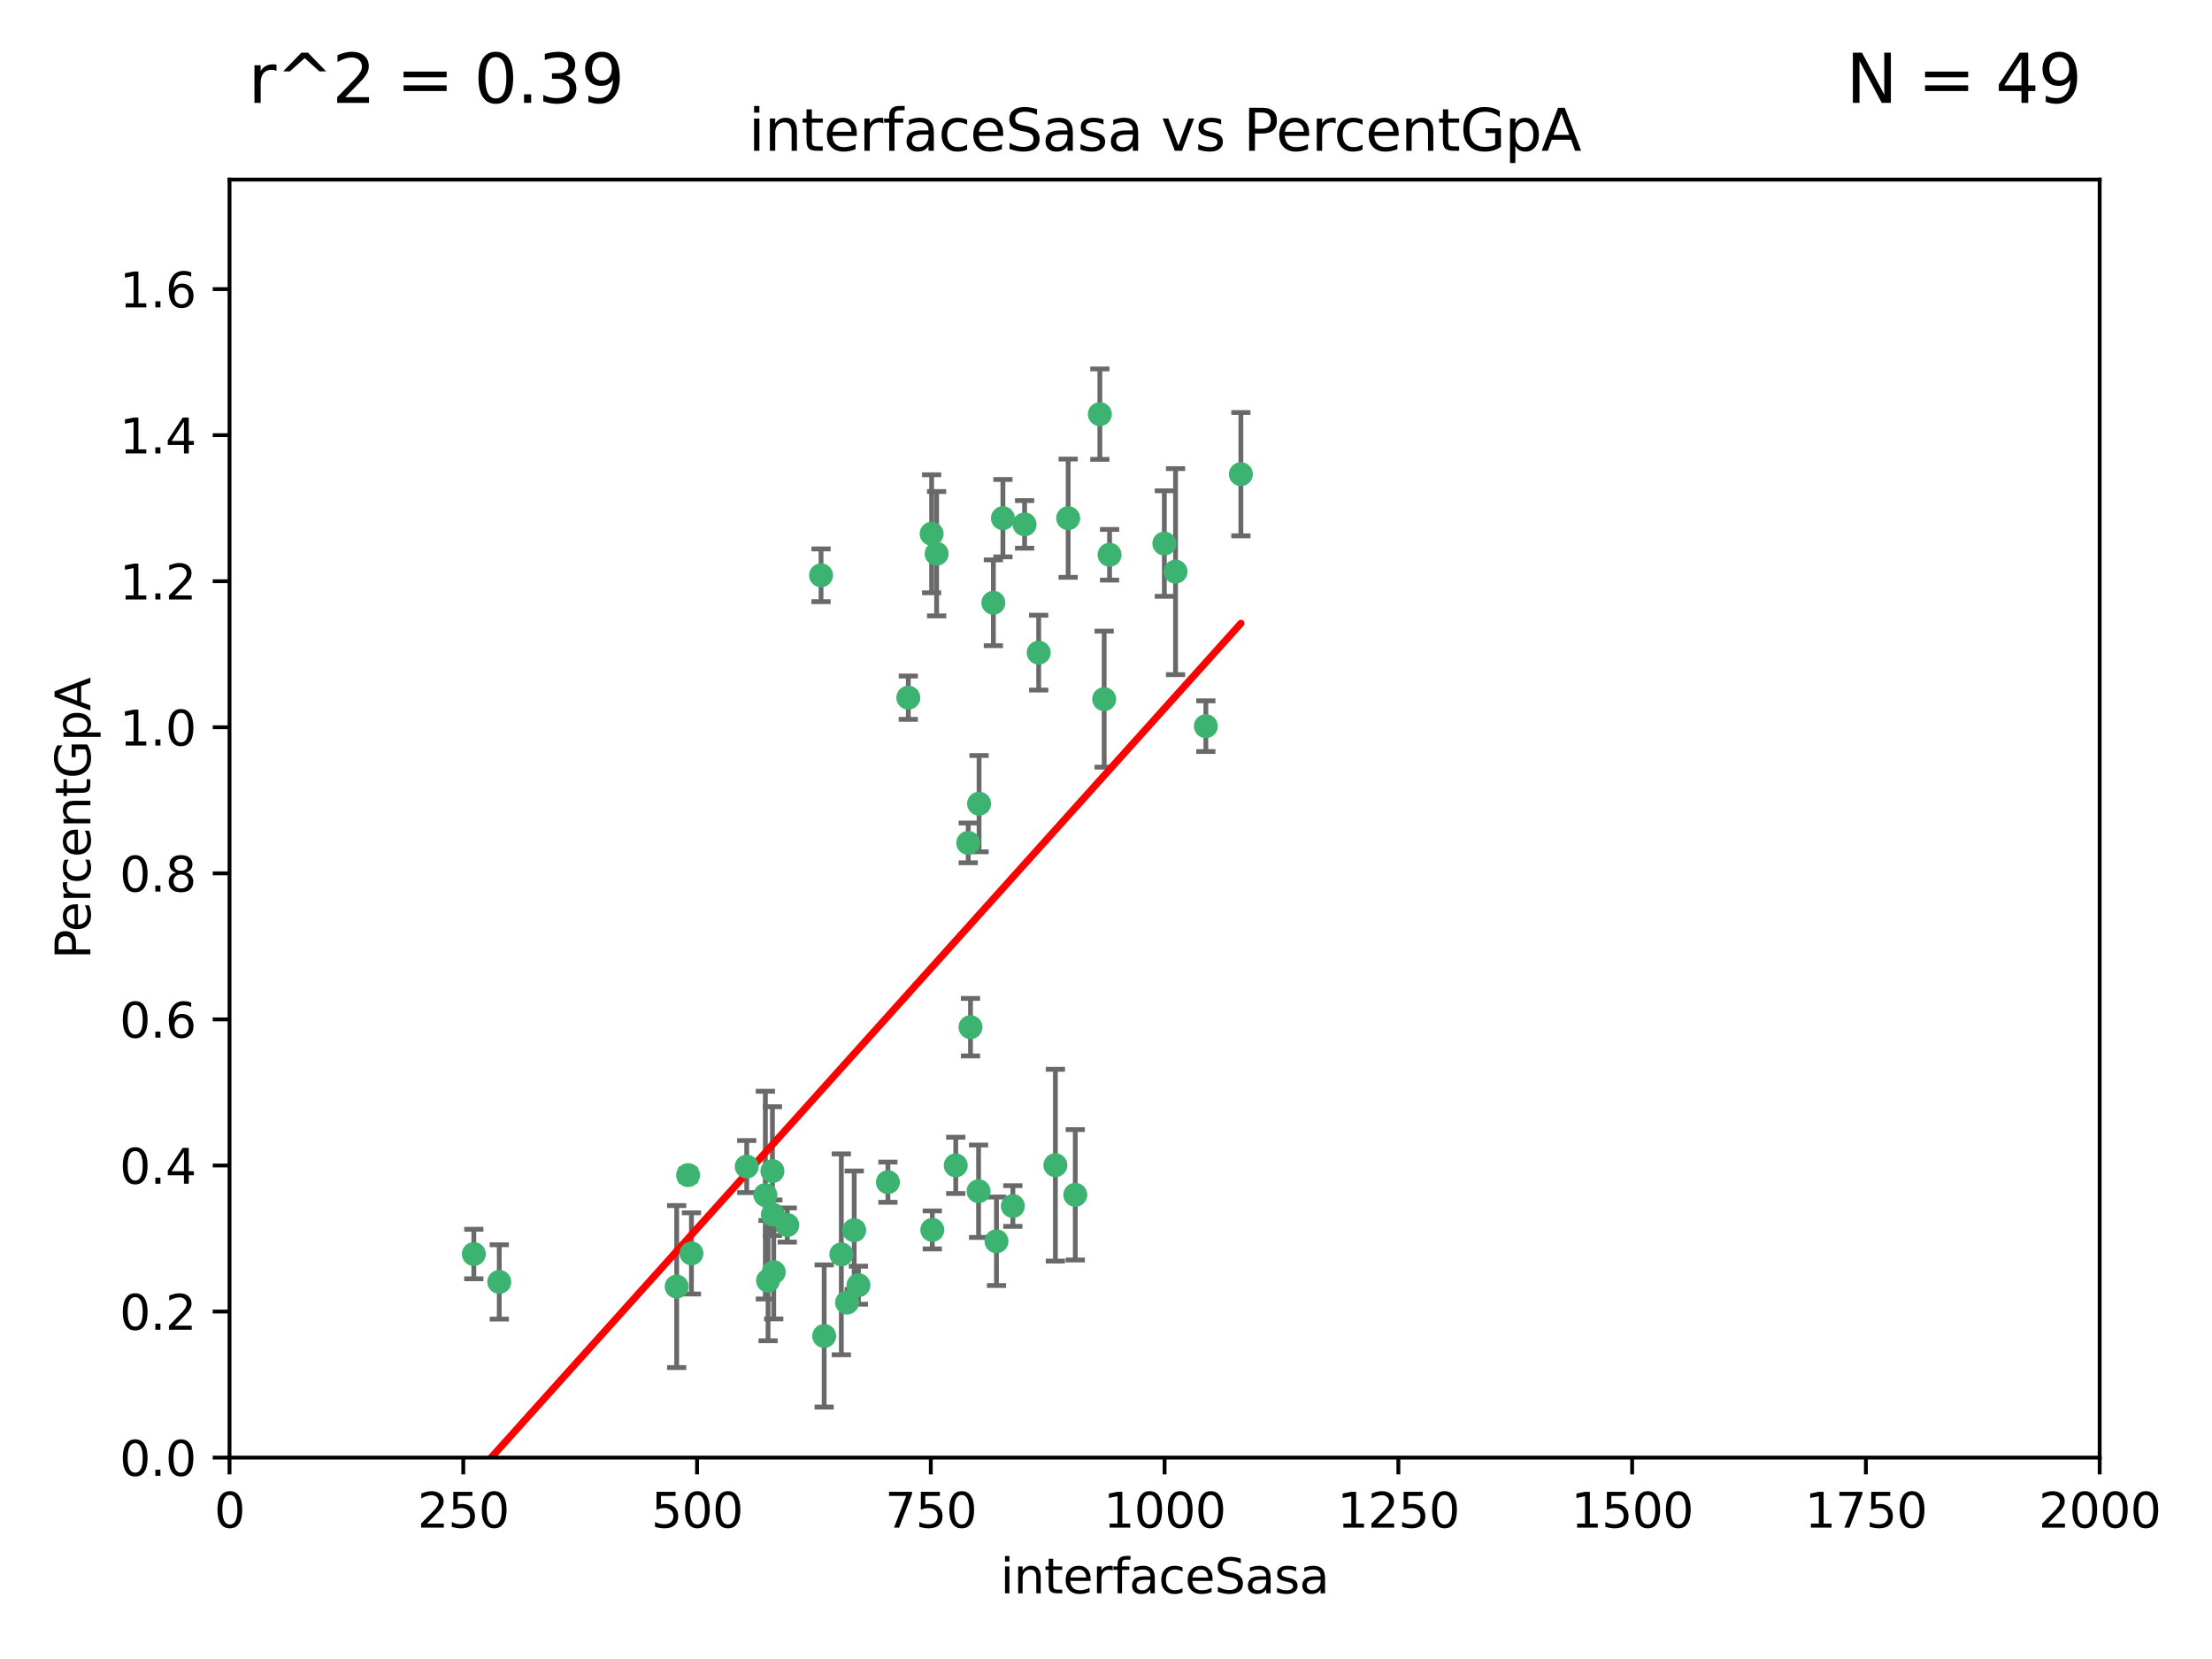 <?xml version="1.0" encoding="utf-8" standalone="no"?>
<!DOCTYPE svg PUBLIC "-//W3C//DTD SVG 1.1//EN"
  "http://www.w3.org/Graphics/SVG/1.1/DTD/svg11.dtd">
<svg xmlns:xlink="http://www.w3.org/1999/xlink" width="460.8pt" height="345.6pt" viewBox="0 0 460.8 345.6" xmlns="http://www.w3.org/2000/svg" version="1.1">
 <defs>
  <style type="text/css">*{stroke-linejoin: round; stroke-linecap: butt}</style>
 </defs>
 <g id="figure_1">
  <g id="patch_1">
   <path d="M 0 345.6 
L 460.8 345.6 
L 460.8 0 
L 0 0 
z
" style="fill: #ffffff"/>
  </g>
  <g id="axes_1">
   <g id="patch_2">
    <path d="M 47.81 303.64 
L 437.4 303.64 
L 437.4 37.411 
L 47.81 37.411 
z
" style="fill: #ffffff"/>
   </g>
   <g id="PathCollection_1">
    <defs>
     <path id="mcdefd6af69" d="M 0 1.118 
C 0.297 1.118 0.581 1 0.791 0.791 
C 1 0.581 1.118 0.297 1.118 0 
C 1.118 -0.297 1 -0.581 0.791 -0.791 
C 0.581 -1 0.297 -1.118 0 -1.118 
C -0.297 -1.118 -0.581 -1 -0.791 -0.791 
C -1 -0.581 -1.118 -0.297 -1.118 0 
C -1.118 0.297 -1 0.581 -0.791 0.791 
C -0.581 1 -0.297 1.118 0 1.118 
z
" style="stroke: #3cb371"/>
    </defs>
    <g clip-path="url(#p9b3e4776df)">
     <use xlink:href="#mcdefd6af69" x="231.145" y="115.568" style="fill: #3cb371; stroke: #3cb371"/>
     <use xlink:href="#mcdefd6af69" x="242.554" y="113.232" style="fill: #3cb371; stroke: #3cb371"/>
     <use xlink:href="#mcdefd6af69" x="208.925" y="107.943" style="fill: #3cb371; stroke: #3cb371"/>
     <use xlink:href="#mcdefd6af69" x="258.5" y="98.781" style="fill: #3cb371; stroke: #3cb371"/>
     <use xlink:href="#mcdefd6af69" x="244.888" y="119.082" style="fill: #3cb371; stroke: #3cb371"/>
     <use xlink:href="#mcdefd6af69" x="251.201" y="151.274" style="fill: #3cb371; stroke: #3cb371"/>
     <use xlink:href="#mcdefd6af69" x="222.518" y="107.949" style="fill: #3cb371; stroke: #3cb371"/>
     <use xlink:href="#mcdefd6af69" x="203.96" y="167.417" style="fill: #3cb371; stroke: #3cb371"/>
     <use xlink:href="#mcdefd6af69" x="229.119" y="86.272" style="fill: #3cb371; stroke: #3cb371"/>
     <use xlink:href="#mcdefd6af69" x="195.114" y="115.347" style="fill: #3cb371; stroke: #3cb371"/>
     <use xlink:href="#mcdefd6af69" x="213.44" y="109.239" style="fill: #3cb371; stroke: #3cb371"/>
     <use xlink:href="#mcdefd6af69" x="189.216" y="145.341" style="fill: #3cb371; stroke: #3cb371"/>
     <use xlink:href="#mcdefd6af69" x="202.173" y="213.979" style="fill: #3cb371; stroke: #3cb371"/>
     <use xlink:href="#mcdefd6af69" x="207.585" y="258.579" style="fill: #3cb371; stroke: #3cb371"/>
     <use xlink:href="#mcdefd6af69" x="206.936" y="125.569" style="fill: #3cb371; stroke: #3cb371"/>
     <use xlink:href="#mcdefd6af69" x="194.076" y="111.192" style="fill: #3cb371; stroke: #3cb371"/>
     <use xlink:href="#mcdefd6af69" x="171.039" y="119.843" style="fill: #3cb371; stroke: #3cb371"/>
     <use xlink:href="#mcdefd6af69" x="230.017" y="145.644" style="fill: #3cb371; stroke: #3cb371"/>
     <use xlink:href="#mcdefd6af69" x="224.002" y="248.904" style="fill: #3cb371; stroke: #3cb371"/>
     <use xlink:href="#mcdefd6af69" x="210.998" y="251.235" style="fill: #3cb371; stroke: #3cb371"/>
     <use xlink:href="#mcdefd6af69" x="216.376" y="135.958" style="fill: #3cb371; stroke: #3cb371"/>
     <use xlink:href="#mcdefd6af69" x="201.694" y="175.59" style="fill: #3cb371; stroke: #3cb371"/>
     <use xlink:href="#mcdefd6af69" x="140.963" y="268.012" style="fill: #3cb371; stroke: #3cb371"/>
     <use xlink:href="#mcdefd6af69" x="203.854" y="248.151" style="fill: #3cb371; stroke: #3cb371"/>
     <use xlink:href="#mcdefd6af69" x="164.005" y="255.193" style="fill: #3cb371; stroke: #3cb371"/>
     <use xlink:href="#mcdefd6af69" x="161.183" y="265.008" style="fill: #3cb371; stroke: #3cb371"/>
     <use xlink:href="#mcdefd6af69" x="219.857" y="242.731" style="fill: #3cb371; stroke: #3cb371"/>
     <use xlink:href="#mcdefd6af69" x="155.555" y="243.018" style="fill: #3cb371; stroke: #3cb371"/>
     <use xlink:href="#mcdefd6af69" x="175.262" y="261.303" style="fill: #3cb371; stroke: #3cb371"/>
     <use xlink:href="#mcdefd6af69" x="98.708" y="261.239" style="fill: #3cb371; stroke: #3cb371"/>
     <use xlink:href="#mcdefd6af69" x="177.949" y="256.279" style="fill: #3cb371; stroke: #3cb371"/>
     <use xlink:href="#mcdefd6af69" x="159.441" y="248.965" style="fill: #3cb371; stroke: #3cb371"/>
     <use xlink:href="#mcdefd6af69" x="161.001" y="253.038" style="fill: #3cb371; stroke: #3cb371"/>
     <use xlink:href="#mcdefd6af69" x="143.341" y="244.8" style="fill: #3cb371; stroke: #3cb371"/>
     <use xlink:href="#mcdefd6af69" x="184.969" y="246.271" style="fill: #3cb371; stroke: #3cb371"/>
     <use xlink:href="#mcdefd6af69" x="194.214" y="256.212" style="fill: #3cb371; stroke: #3cb371"/>
     <use xlink:href="#mcdefd6af69" x="144.041" y="261.105" style="fill: #3cb371; stroke: #3cb371"/>
     <use xlink:href="#mcdefd6af69" x="176.457" y="271.345" style="fill: #3cb371; stroke: #3cb371"/>
     <use xlink:href="#mcdefd6af69" x="178.829" y="267.733" style="fill: #3cb371; stroke: #3cb371"/>
     <use xlink:href="#mcdefd6af69" x="171.69" y="278.312" style="fill: #3cb371; stroke: #3cb371"/>
     <use xlink:href="#mcdefd6af69" x="199.101" y="242.769" style="fill: #3cb371; stroke: #3cb371"/>
     <use xlink:href="#mcdefd6af69" x="160.002" y="266.777" style="fill: #3cb371; stroke: #3cb371"/>
     <use xlink:href="#mcdefd6af69" x="160.912" y="243.962" style="fill: #3cb371; stroke: #3cb371"/>
     <use xlink:href="#mcdefd6af69" x="104.006" y="267.05" style="fill: #3cb371; stroke: #3cb371"/>
    </g>
   </g>
   <g id="matplotlib.axis_1">
    <g id="xtick_1">
     <g id="line2d_1">
      <defs>
       <path id="m32efd88d98" d="M 0 0 
L 0 3.5 
" style="stroke: #000000; stroke-width: 0.8"/>
      </defs>
      <g>
       <use xlink:href="#m32efd88d98" x="47.81" y="303.64" style="stroke: #000000; stroke-width: 0.8"/>
      </g>
     </g>
     <g id="text_1">
      <!-- 0 -->
      <g transform="translate(44.629 318.238)scale(0.1 -0.1)">
       <defs>
        <path id="DejaVuSans-30" d="M 2034 4250 
Q 1547 4250 1301 3770 
Q 1056 3291 1056 2328 
Q 1056 1369 1301 889 
Q 1547 409 2034 409 
Q 2525 409 2770 889 
Q 3016 1369 3016 2328 
Q 3016 3291 2770 3770 
Q 2525 4250 2034 4250 
z
M 2034 4750 
Q 2819 4750 3233 4129 
Q 3647 3509 3647 2328 
Q 3647 1150 3233 529 
Q 2819 -91 2034 -91 
Q 1250 -91 836 529 
Q 422 1150 422 2328 
Q 422 3509 836 4129 
Q 1250 4750 2034 4750 
z
" transform="scale(0.016)"/>
       </defs>
       <use xlink:href="#DejaVuSans-30"/>
      </g>
     </g>
    </g>
    <g id="xtick_2">
     <g id="line2d_2">
      <g>
       <use xlink:href="#m32efd88d98" x="96.509" y="303.64" style="stroke: #000000; stroke-width: 0.8"/>
      </g>
     </g>
     <g id="text_2">
      <!-- 250 -->
      <g transform="translate(86.965 318.238)scale(0.1 -0.1)">
       <defs>
        <path id="DejaVuSans-32" d="M 1228 531 
L 3431 531 
L 3431 0 
L 469 0 
L 469 531 
Q 828 903 1448 1529 
Q 2069 2156 2228 2338 
Q 2531 2678 2651 2914 
Q 2772 3150 2772 3378 
Q 2772 3750 2511 3984 
Q 2250 4219 1831 4219 
Q 1534 4219 1204 4116 
Q 875 4013 500 3803 
L 500 4441 
Q 881 4594 1212 4672 
Q 1544 4750 1819 4750 
Q 2544 4750 2975 4387 
Q 3406 4025 3406 3419 
Q 3406 3131 3298 2873 
Q 3191 2616 2906 2266 
Q 2828 2175 2409 1742 
Q 1991 1309 1228 531 
z
" transform="scale(0.016)"/>
        <path id="DejaVuSans-35" d="M 691 4666 
L 3169 4666 
L 3169 4134 
L 1269 4134 
L 1269 2991 
Q 1406 3038 1543 3061 
Q 1681 3084 1819 3084 
Q 2600 3084 3056 2656 
Q 3513 2228 3513 1497 
Q 3513 744 3044 326 
Q 2575 -91 1722 -91 
Q 1428 -91 1123 -41 
Q 819 9 494 109 
L 494 744 
Q 775 591 1075 516 
Q 1375 441 1709 441 
Q 2250 441 2565 725 
Q 2881 1009 2881 1497 
Q 2881 1984 2565 2268 
Q 2250 2553 1709 2553 
Q 1456 2553 1204 2497 
Q 953 2441 691 2322 
L 691 4666 
z
" transform="scale(0.016)"/>
       </defs>
       <use xlink:href="#DejaVuSans-32"/>
       <use xlink:href="#DejaVuSans-35" x="63.623"/>
       <use xlink:href="#DejaVuSans-30" x="127.246"/>
      </g>
     </g>
    </g>
    <g id="xtick_3">
     <g id="line2d_3">
      <g>
       <use xlink:href="#m32efd88d98" x="145.208" y="303.64" style="stroke: #000000; stroke-width: 0.8"/>
      </g>
     </g>
     <g id="text_3">
      <!-- 500 -->
      <g transform="translate(135.664 318.238)scale(0.1 -0.1)">
       <use xlink:href="#DejaVuSans-35"/>
       <use xlink:href="#DejaVuSans-30" x="63.623"/>
       <use xlink:href="#DejaVuSans-30" x="127.246"/>
      </g>
     </g>
    </g>
    <g id="xtick_4">
     <g id="line2d_4">
      <g>
       <use xlink:href="#m32efd88d98" x="193.906" y="303.64" style="stroke: #000000; stroke-width: 0.8"/>
      </g>
     </g>
     <g id="text_4">
      <!-- 750 -->
      <g transform="translate(184.363 318.238)scale(0.1 -0.1)">
       <defs>
        <path id="DejaVuSans-37" d="M 525 4666 
L 3525 4666 
L 3525 4397 
L 1831 0 
L 1172 0 
L 2766 4134 
L 525 4134 
L 525 4666 
z
" transform="scale(0.016)"/>
       </defs>
       <use xlink:href="#DejaVuSans-37"/>
       <use xlink:href="#DejaVuSans-35" x="63.623"/>
       <use xlink:href="#DejaVuSans-30" x="127.246"/>
      </g>
     </g>
    </g>
    <g id="xtick_5">
     <g id="line2d_5">
      <g>
       <use xlink:href="#m32efd88d98" x="242.605" y="303.64" style="stroke: #000000; stroke-width: 0.8"/>
      </g>
     </g>
     <g id="text_5">
      <!-- 1000 -->
      <g transform="translate(229.88 318.238)scale(0.1 -0.1)">
       <defs>
        <path id="DejaVuSans-31" d="M 794 531 
L 1825 531 
L 1825 4091 
L 703 3866 
L 703 4441 
L 1819 4666 
L 2450 4666 
L 2450 531 
L 3481 531 
L 3481 0 
L 794 0 
L 794 531 
z
" transform="scale(0.016)"/>
       </defs>
       <use xlink:href="#DejaVuSans-31"/>
       <use xlink:href="#DejaVuSans-30" x="63.623"/>
       <use xlink:href="#DejaVuSans-30" x="127.246"/>
       <use xlink:href="#DejaVuSans-30" x="190.869"/>
      </g>
     </g>
    </g>
    <g id="xtick_6">
     <g id="line2d_6">
      <g>
       <use xlink:href="#m32efd88d98" x="291.304" y="303.64" style="stroke: #000000; stroke-width: 0.8"/>
      </g>
     </g>
     <g id="text_6">
      <!-- 1250 -->
      <g transform="translate(278.579 318.238)scale(0.1 -0.1)">
       <use xlink:href="#DejaVuSans-31"/>
       <use xlink:href="#DejaVuSans-32" x="63.623"/>
       <use xlink:href="#DejaVuSans-35" x="127.246"/>
       <use xlink:href="#DejaVuSans-30" x="190.869"/>
      </g>
     </g>
    </g>
    <g id="xtick_7">
     <g id="line2d_7">
      <g>
       <use xlink:href="#m32efd88d98" x="340.002" y="303.64" style="stroke: #000000; stroke-width: 0.8"/>
      </g>
     </g>
     <g id="text_7">
      <!-- 1500 -->
      <g transform="translate(327.277 318.238)scale(0.1 -0.1)">
       <use xlink:href="#DejaVuSans-31"/>
       <use xlink:href="#DejaVuSans-35" x="63.623"/>
       <use xlink:href="#DejaVuSans-30" x="127.246"/>
       <use xlink:href="#DejaVuSans-30" x="190.869"/>
      </g>
     </g>
    </g>
    <g id="xtick_8">
     <g id="line2d_8">
      <g>
       <use xlink:href="#m32efd88d98" x="388.701" y="303.64" style="stroke: #000000; stroke-width: 0.8"/>
      </g>
     </g>
     <g id="text_8">
      <!-- 1750 -->
      <g transform="translate(375.976 318.238)scale(0.1 -0.1)">
       <use xlink:href="#DejaVuSans-31"/>
       <use xlink:href="#DejaVuSans-37" x="63.623"/>
       <use xlink:href="#DejaVuSans-35" x="127.246"/>
       <use xlink:href="#DejaVuSans-30" x="190.869"/>
      </g>
     </g>
    </g>
    <g id="xtick_9">
     <g id="line2d_9">
      <g>
       <use xlink:href="#m32efd88d98" x="437.4" y="303.64" style="stroke: #000000; stroke-width: 0.8"/>
      </g>
     </g>
     <g id="text_9">
      <!-- 2000 -->
      <g transform="translate(424.675 318.238)scale(0.1 -0.1)">
       <use xlink:href="#DejaVuSans-32"/>
       <use xlink:href="#DejaVuSans-30" x="63.623"/>
       <use xlink:href="#DejaVuSans-30" x="127.246"/>
       <use xlink:href="#DejaVuSans-30" x="190.869"/>
      </g>
     </g>
    </g>
    <g id="text_10">
     <!-- interfaceSasa -->
     <g transform="translate(208.398 331.917)scale(0.1 -0.1)">
      <defs>
       <path id="DejaVuSans-69" d="M 603 3500 
L 1178 3500 
L 1178 0 
L 603 0 
L 603 3500 
z
M 603 4863 
L 1178 4863 
L 1178 4134 
L 603 4134 
L 603 4863 
z
" transform="scale(0.016)"/>
       <path id="DejaVuSans-6e" d="M 3513 2113 
L 3513 0 
L 2938 0 
L 2938 2094 
Q 2938 2591 2744 2837 
Q 2550 3084 2163 3084 
Q 1697 3084 1428 2787 
Q 1159 2491 1159 1978 
L 1159 0 
L 581 0 
L 581 3500 
L 1159 3500 
L 1159 2956 
Q 1366 3272 1645 3428 
Q 1925 3584 2291 3584 
Q 2894 3584 3203 3211 
Q 3513 2838 3513 2113 
z
" transform="scale(0.016)"/>
       <path id="DejaVuSans-74" d="M 1172 4494 
L 1172 3500 
L 2356 3500 
L 2356 3053 
L 1172 3053 
L 1172 1153 
Q 1172 725 1289 603 
Q 1406 481 1766 481 
L 2356 481 
L 2356 0 
L 1766 0 
Q 1100 0 847 248 
Q 594 497 594 1153 
L 594 3053 
L 172 3053 
L 172 3500 
L 594 3500 
L 594 4494 
L 1172 4494 
z
" transform="scale(0.016)"/>
       <path id="DejaVuSans-65" d="M 3597 1894 
L 3597 1613 
L 953 1613 
Q 991 1019 1311 708 
Q 1631 397 2203 397 
Q 2534 397 2845 478 
Q 3156 559 3463 722 
L 3463 178 
Q 3153 47 2828 -22 
Q 2503 -91 2169 -91 
Q 1331 -91 842 396 
Q 353 884 353 1716 
Q 353 2575 817 3079 
Q 1281 3584 2069 3584 
Q 2775 3584 3186 3129 
Q 3597 2675 3597 1894 
z
M 3022 2063 
Q 3016 2534 2758 2815 
Q 2500 3097 2075 3097 
Q 1594 3097 1305 2825 
Q 1016 2553 972 2059 
L 3022 2063 
z
" transform="scale(0.016)"/>
       <path id="DejaVuSans-72" d="M 2631 2963 
Q 2534 3019 2420 3045 
Q 2306 3072 2169 3072 
Q 1681 3072 1420 2755 
Q 1159 2438 1159 1844 
L 1159 0 
L 581 0 
L 581 3500 
L 1159 3500 
L 1159 2956 
Q 1341 3275 1631 3429 
Q 1922 3584 2338 3584 
Q 2397 3584 2469 3576 
Q 2541 3569 2628 3553 
L 2631 2963 
z
" transform="scale(0.016)"/>
       <path id="DejaVuSans-66" d="M 2375 4863 
L 2375 4384 
L 1825 4384 
Q 1516 4384 1395 4259 
Q 1275 4134 1275 3809 
L 1275 3500 
L 2222 3500 
L 2222 3053 
L 1275 3053 
L 1275 0 
L 697 0 
L 697 3053 
L 147 3053 
L 147 3500 
L 697 3500 
L 697 3744 
Q 697 4328 969 4595 
Q 1241 4863 1831 4863 
L 2375 4863 
z
" transform="scale(0.016)"/>
       <path id="DejaVuSans-61" d="M 2194 1759 
Q 1497 1759 1228 1600 
Q 959 1441 959 1056 
Q 959 750 1161 570 
Q 1363 391 1709 391 
Q 2188 391 2477 730 
Q 2766 1069 2766 1631 
L 2766 1759 
L 2194 1759 
z
M 3341 1997 
L 3341 0 
L 2766 0 
L 2766 531 
Q 2569 213 2275 61 
Q 1981 -91 1556 -91 
Q 1019 -91 701 211 
Q 384 513 384 1019 
Q 384 1609 779 1909 
Q 1175 2209 1959 2209 
L 2766 2209 
L 2766 2266 
Q 2766 2663 2505 2880 
Q 2244 3097 1772 3097 
Q 1472 3097 1187 3025 
Q 903 2953 641 2809 
L 641 3341 
Q 956 3463 1253 3523 
Q 1550 3584 1831 3584 
Q 2591 3584 2966 3190 
Q 3341 2797 3341 1997 
z
" transform="scale(0.016)"/>
       <path id="DejaVuSans-63" d="M 3122 3366 
L 3122 2828 
Q 2878 2963 2633 3030 
Q 2388 3097 2138 3097 
Q 1578 3097 1268 2742 
Q 959 2388 959 1747 
Q 959 1106 1268 751 
Q 1578 397 2138 397 
Q 2388 397 2633 464 
Q 2878 531 3122 666 
L 3122 134 
Q 2881 22 2623 -34 
Q 2366 -91 2075 -91 
Q 1284 -91 818 406 
Q 353 903 353 1747 
Q 353 2603 823 3093 
Q 1294 3584 2113 3584 
Q 2378 3584 2631 3529 
Q 2884 3475 3122 3366 
z
" transform="scale(0.016)"/>
       <path id="DejaVuSans-53" d="M 3425 4513 
L 3425 3897 
Q 3066 4069 2747 4153 
Q 2428 4238 2131 4238 
Q 1616 4238 1336 4038 
Q 1056 3838 1056 3469 
Q 1056 3159 1242 3001 
Q 1428 2844 1947 2747 
L 2328 2669 
Q 3034 2534 3370 2195 
Q 3706 1856 3706 1288 
Q 3706 609 3251 259 
Q 2797 -91 1919 -91 
Q 1588 -91 1214 -16 
Q 841 59 441 206 
L 441 856 
Q 825 641 1194 531 
Q 1563 422 1919 422 
Q 2459 422 2753 634 
Q 3047 847 3047 1241 
Q 3047 1584 2836 1778 
Q 2625 1972 2144 2069 
L 1759 2144 
Q 1053 2284 737 2584 
Q 422 2884 422 3419 
Q 422 4038 858 4394 
Q 1294 4750 2059 4750 
Q 2388 4750 2728 4690 
Q 3069 4631 3425 4513 
z
" transform="scale(0.016)"/>
       <path id="DejaVuSans-73" d="M 2834 3397 
L 2834 2853 
Q 2591 2978 2328 3040 
Q 2066 3103 1784 3103 
Q 1356 3103 1142 2972 
Q 928 2841 928 2578 
Q 928 2378 1081 2264 
Q 1234 2150 1697 2047 
L 1894 2003 
Q 2506 1872 2764 1633 
Q 3022 1394 3022 966 
Q 3022 478 2636 193 
Q 2250 -91 1575 -91 
Q 1294 -91 989 -36 
Q 684 19 347 128 
L 347 722 
Q 666 556 975 473 
Q 1284 391 1588 391 
Q 1994 391 2212 530 
Q 2431 669 2431 922 
Q 2431 1156 2273 1281 
Q 2116 1406 1581 1522 
L 1381 1569 
Q 847 1681 609 1914 
Q 372 2147 372 2553 
Q 372 3047 722 3315 
Q 1072 3584 1716 3584 
Q 2034 3584 2315 3537 
Q 2597 3491 2834 3397 
z
" transform="scale(0.016)"/>
      </defs>
      <use xlink:href="#DejaVuSans-69"/>
      <use xlink:href="#DejaVuSans-6e" x="27.783"/>
      <use xlink:href="#DejaVuSans-74" x="91.162"/>
      <use xlink:href="#DejaVuSans-65" x="130.371"/>
      <use xlink:href="#DejaVuSans-72" x="191.895"/>
      <use xlink:href="#DejaVuSans-66" x="233.008"/>
      <use xlink:href="#DejaVuSans-61" x="268.213"/>
      <use xlink:href="#DejaVuSans-63" x="329.492"/>
      <use xlink:href="#DejaVuSans-65" x="384.473"/>
      <use xlink:href="#DejaVuSans-53" x="445.996"/>
      <use xlink:href="#DejaVuSans-61" x="509.473"/>
      <use xlink:href="#DejaVuSans-73" x="570.752"/>
      <use xlink:href="#DejaVuSans-61" x="622.852"/>
     </g>
    </g>
   </g>
   <g id="matplotlib.axis_2">
    <g id="ytick_1">
     <g id="line2d_10">
      <defs>
       <path id="m80dd81bcfd" d="M 0 0 
L -3.5 0 
" style="stroke: #000000; stroke-width: 0.8"/>
      </defs>
      <g>
       <use xlink:href="#m80dd81bcfd" x="47.81" y="303.64" style="stroke: #000000; stroke-width: 0.8"/>
      </g>
     </g>
     <g id="text_11">
      <!-- 0.0 -->
      <g transform="translate(24.907 307.439)scale(0.1 -0.1)">
       <defs>
        <path id="DejaVuSans-2e" d="M 684 794 
L 1344 794 
L 1344 0 
L 684 0 
L 684 794 
z
" transform="scale(0.016)"/>
       </defs>
       <use xlink:href="#DejaVuSans-30"/>
       <use xlink:href="#DejaVuSans-2e" x="63.623"/>
       <use xlink:href="#DejaVuSans-30" x="95.41"/>
      </g>
     </g>
    </g>
    <g id="ytick_2">
     <g id="line2d_11">
      <g>
       <use xlink:href="#m80dd81bcfd" x="47.81" y="273.214" style="stroke: #000000; stroke-width: 0.8"/>
      </g>
     </g>
     <g id="text_12">
      <!-- 0.2 -->
      <g transform="translate(24.907 277.013)scale(0.1 -0.1)">
       <use xlink:href="#DejaVuSans-30"/>
       <use xlink:href="#DejaVuSans-2e" x="63.623"/>
       <use xlink:href="#DejaVuSans-32" x="95.41"/>
      </g>
     </g>
    </g>
    <g id="ytick_3">
     <g id="line2d_12">
      <g>
       <use xlink:href="#m80dd81bcfd" x="47.81" y="242.788" style="stroke: #000000; stroke-width: 0.8"/>
      </g>
     </g>
     <g id="text_13">
      <!-- 0.4 -->
      <g transform="translate(24.907 246.587)scale(0.1 -0.1)">
       <defs>
        <path id="DejaVuSans-34" d="M 2419 4116 
L 825 1625 
L 2419 1625 
L 2419 4116 
z
M 2253 4666 
L 3047 4666 
L 3047 1625 
L 3713 1625 
L 3713 1100 
L 3047 1100 
L 3047 0 
L 2419 0 
L 2419 1100 
L 313 1100 
L 313 1709 
L 2253 4666 
z
" transform="scale(0.016)"/>
       </defs>
       <use xlink:href="#DejaVuSans-30"/>
       <use xlink:href="#DejaVuSans-2e" x="63.623"/>
       <use xlink:href="#DejaVuSans-34" x="95.41"/>
      </g>
     </g>
    </g>
    <g id="ytick_4">
     <g id="line2d_13">
      <g>
       <use xlink:href="#m80dd81bcfd" x="47.81" y="212.362" style="stroke: #000000; stroke-width: 0.8"/>
      </g>
     </g>
     <g id="text_14">
      <!-- 0.6 -->
      <g transform="translate(24.907 216.161)scale(0.1 -0.1)">
       <defs>
        <path id="DejaVuSans-36" d="M 2113 2584 
Q 1688 2584 1439 2293 
Q 1191 2003 1191 1497 
Q 1191 994 1439 701 
Q 1688 409 2113 409 
Q 2538 409 2786 701 
Q 3034 994 3034 1497 
Q 3034 2003 2786 2293 
Q 2538 2584 2113 2584 
z
M 3366 4563 
L 3366 3988 
Q 3128 4100 2886 4159 
Q 2644 4219 2406 4219 
Q 1781 4219 1451 3797 
Q 1122 3375 1075 2522 
Q 1259 2794 1537 2939 
Q 1816 3084 2150 3084 
Q 2853 3084 3261 2657 
Q 3669 2231 3669 1497 
Q 3669 778 3244 343 
Q 2819 -91 2113 -91 
Q 1303 -91 875 529 
Q 447 1150 447 2328 
Q 447 3434 972 4092 
Q 1497 4750 2381 4750 
Q 2619 4750 2861 4703 
Q 3103 4656 3366 4563 
z
" transform="scale(0.016)"/>
       </defs>
       <use xlink:href="#DejaVuSans-30"/>
       <use xlink:href="#DejaVuSans-2e" x="63.623"/>
       <use xlink:href="#DejaVuSans-36" x="95.41"/>
      </g>
     </g>
    </g>
    <g id="ytick_5">
     <g id="line2d_14">
      <g>
       <use xlink:href="#m80dd81bcfd" x="47.81" y="181.935" style="stroke: #000000; stroke-width: 0.8"/>
      </g>
     </g>
     <g id="text_15">
      <!-- 0.8 -->
      <g transform="translate(24.907 185.735)scale(0.1 -0.1)">
       <defs>
        <path id="DejaVuSans-38" d="M 2034 2216 
Q 1584 2216 1326 1975 
Q 1069 1734 1069 1313 
Q 1069 891 1326 650 
Q 1584 409 2034 409 
Q 2484 409 2743 651 
Q 3003 894 3003 1313 
Q 3003 1734 2745 1975 
Q 2488 2216 2034 2216 
z
M 1403 2484 
Q 997 2584 770 2862 
Q 544 3141 544 3541 
Q 544 4100 942 4425 
Q 1341 4750 2034 4750 
Q 2731 4750 3128 4425 
Q 3525 4100 3525 3541 
Q 3525 3141 3298 2862 
Q 3072 2584 2669 2484 
Q 3125 2378 3379 2068 
Q 3634 1759 3634 1313 
Q 3634 634 3220 271 
Q 2806 -91 2034 -91 
Q 1263 -91 848 271 
Q 434 634 434 1313 
Q 434 1759 690 2068 
Q 947 2378 1403 2484 
z
M 1172 3481 
Q 1172 3119 1398 2916 
Q 1625 2713 2034 2713 
Q 2441 2713 2670 2916 
Q 2900 3119 2900 3481 
Q 2900 3844 2670 4047 
Q 2441 4250 2034 4250 
Q 1625 4250 1398 4047 
Q 1172 3844 1172 3481 
z
" transform="scale(0.016)"/>
       </defs>
       <use xlink:href="#DejaVuSans-30"/>
       <use xlink:href="#DejaVuSans-2e" x="63.623"/>
       <use xlink:href="#DejaVuSans-38" x="95.41"/>
      </g>
     </g>
    </g>
    <g id="ytick_6">
     <g id="line2d_15">
      <g>
       <use xlink:href="#m80dd81bcfd" x="47.81" y="151.509" style="stroke: #000000; stroke-width: 0.8"/>
      </g>
     </g>
     <g id="text_16">
      <!-- 1.0 -->
      <g transform="translate(24.907 155.308)scale(0.1 -0.1)">
       <use xlink:href="#DejaVuSans-31"/>
       <use xlink:href="#DejaVuSans-2e" x="63.623"/>
       <use xlink:href="#DejaVuSans-30" x="95.41"/>
      </g>
     </g>
    </g>
    <g id="ytick_7">
     <g id="line2d_16">
      <g>
       <use xlink:href="#m80dd81bcfd" x="47.81" y="121.083" style="stroke: #000000; stroke-width: 0.8"/>
      </g>
     </g>
     <g id="text_17">
      <!-- 1.2 -->
      <g transform="translate(24.907 124.882)scale(0.1 -0.1)">
       <use xlink:href="#DejaVuSans-31"/>
       <use xlink:href="#DejaVuSans-2e" x="63.623"/>
       <use xlink:href="#DejaVuSans-32" x="95.41"/>
      </g>
     </g>
    </g>
    <g id="ytick_8">
     <g id="line2d_17">
      <g>
       <use xlink:href="#m80dd81bcfd" x="47.81" y="90.657" style="stroke: #000000; stroke-width: 0.8"/>
      </g>
     </g>
     <g id="text_18">
      <!-- 1.4 -->
      <g transform="translate(24.907 94.456)scale(0.1 -0.1)">
       <use xlink:href="#DejaVuSans-31"/>
       <use xlink:href="#DejaVuSans-2e" x="63.623"/>
       <use xlink:href="#DejaVuSans-34" x="95.41"/>
      </g>
     </g>
    </g>
    <g id="ytick_9">
     <g id="line2d_18">
      <g>
       <use xlink:href="#m80dd81bcfd" x="47.81" y="60.231" style="stroke: #000000; stroke-width: 0.8"/>
      </g>
     </g>
     <g id="text_19">
      <!-- 1.6 -->
      <g transform="translate(24.907 64.03)scale(0.1 -0.1)">
       <use xlink:href="#DejaVuSans-31"/>
       <use xlink:href="#DejaVuSans-2e" x="63.623"/>
       <use xlink:href="#DejaVuSans-36" x="95.41"/>
      </g>
     </g>
    </g>
    <g id="text_20">
     <!-- PercentGpA -->
     <g transform="translate(18.827 199.802)rotate(-90)scale(0.1 -0.1)">
      <defs>
       <path id="DejaVuSans-50" d="M 1259 4147 
L 1259 2394 
L 2053 2394 
Q 2494 2394 2734 2622 
Q 2975 2850 2975 3272 
Q 2975 3691 2734 3919 
Q 2494 4147 2053 4147 
L 1259 4147 
z
M 628 4666 
L 2053 4666 
Q 2838 4666 3239 4311 
Q 3641 3956 3641 3272 
Q 3641 2581 3239 2228 
Q 2838 1875 2053 1875 
L 1259 1875 
L 1259 0 
L 628 0 
L 628 4666 
z
" transform="scale(0.016)"/>
       <path id="DejaVuSans-47" d="M 3809 666 
L 3809 1919 
L 2778 1919 
L 2778 2438 
L 4434 2438 
L 4434 434 
Q 4069 175 3628 42 
Q 3188 -91 2688 -91 
Q 1594 -91 976 548 
Q 359 1188 359 2328 
Q 359 3472 976 4111 
Q 1594 4750 2688 4750 
Q 3144 4750 3555 4637 
Q 3966 4525 4313 4306 
L 4313 3634 
Q 3963 3931 3569 4081 
Q 3175 4231 2741 4231 
Q 1884 4231 1454 3753 
Q 1025 3275 1025 2328 
Q 1025 1384 1454 906 
Q 1884 428 2741 428 
Q 3075 428 3337 486 
Q 3600 544 3809 666 
z
" transform="scale(0.016)"/>
       <path id="DejaVuSans-70" d="M 1159 525 
L 1159 -1331 
L 581 -1331 
L 581 3500 
L 1159 3500 
L 1159 2969 
Q 1341 3281 1617 3432 
Q 1894 3584 2278 3584 
Q 2916 3584 3314 3078 
Q 3713 2572 3713 1747 
Q 3713 922 3314 415 
Q 2916 -91 2278 -91 
Q 1894 -91 1617 61 
Q 1341 213 1159 525 
z
M 3116 1747 
Q 3116 2381 2855 2742 
Q 2594 3103 2138 3103 
Q 1681 3103 1420 2742 
Q 1159 2381 1159 1747 
Q 1159 1113 1420 752 
Q 1681 391 2138 391 
Q 2594 391 2855 752 
Q 3116 1113 3116 1747 
z
" transform="scale(0.016)"/>
       <path id="DejaVuSans-41" d="M 2188 4044 
L 1331 1722 
L 3047 1722 
L 2188 4044 
z
M 1831 4666 
L 2547 4666 
L 4325 0 
L 3669 0 
L 3244 1197 
L 1141 1197 
L 716 0 
L 50 0 
L 1831 4666 
z
" transform="scale(0.016)"/>
      </defs>
      <use xlink:href="#DejaVuSans-50"/>
      <use xlink:href="#DejaVuSans-65" x="56.678"/>
      <use xlink:href="#DejaVuSans-72" x="118.201"/>
      <use xlink:href="#DejaVuSans-63" x="157.064"/>
      <use xlink:href="#DejaVuSans-65" x="212.045"/>
      <use xlink:href="#DejaVuSans-6e" x="273.568"/>
      <use xlink:href="#DejaVuSans-74" x="336.947"/>
      <use xlink:href="#DejaVuSans-47" x="376.156"/>
      <use xlink:href="#DejaVuSans-70" x="453.646"/>
      <use xlink:href="#DejaVuSans-41" x="517.123"/>
     </g>
    </g>
   </g>
   <g id="LineCollection_1">
    <path d="M 231.145 120.843 
L 231.145 110.292 
" clip-path="url(#p9b3e4776df)" style="fill: none; stroke: #696969"/>
    <path d="M 242.554 124.224 
L 242.554 102.241 
" clip-path="url(#p9b3e4776df)" style="fill: none; stroke: #696969"/>
    <path d="M 208.925 116.002 
L 208.925 99.884 
" clip-path="url(#p9b3e4776df)" style="fill: none; stroke: #696969"/>
    <path d="M 258.5 111.622 
L 258.5 85.94 
" clip-path="url(#p9b3e4776df)" style="fill: none; stroke: #696969"/>
    <path d="M 244.888 140.54 
L 244.888 97.624 
" clip-path="url(#p9b3e4776df)" style="fill: none; stroke: #696969"/>
    <path d="M 251.201 156.555 
L 251.201 145.993 
" clip-path="url(#p9b3e4776df)" style="fill: none; stroke: #696969"/>
    <path d="M 222.518 120.265 
L 222.518 95.634 
" clip-path="url(#p9b3e4776df)" style="fill: none; stroke: #696969"/>
    <path d="M 203.96 177.442 
L 203.96 157.392 
" clip-path="url(#p9b3e4776df)" style="fill: none; stroke: #696969"/>
    <path d="M 229.119 95.691 
L 229.119 76.852 
" clip-path="url(#p9b3e4776df)" style="fill: none; stroke: #696969"/>
    <path d="M 195.114 128.299 
L 195.114 102.395 
" clip-path="url(#p9b3e4776df)" style="fill: none; stroke: #696969"/>
    <path d="M 213.44 114.195 
L 213.44 104.283 
" clip-path="url(#p9b3e4776df)" style="fill: none; stroke: #696969"/>
    <path d="M 189.216 149.851 
L 189.216 140.831 
" clip-path="url(#p9b3e4776df)" style="fill: none; stroke: #696969"/>
    <path d="M 202.173 219.969 
L 202.173 207.99 
" clip-path="url(#p9b3e4776df)" style="fill: none; stroke: #696969"/>
    <path d="M 207.585 267.795 
L 207.585 249.362 
" clip-path="url(#p9b3e4776df)" style="fill: none; stroke: #696969"/>
    <path d="M 206.936 134.51 
L 206.936 116.629 
" clip-path="url(#p9b3e4776df)" style="fill: none; stroke: #696969"/>
    <path d="M 194.076 123.488 
L 194.076 98.897 
" clip-path="url(#p9b3e4776df)" style="fill: none; stroke: #696969"/>
    <path d="M 171.039 125.336 
L 171.039 114.351 
" clip-path="url(#p9b3e4776df)" style="fill: none; stroke: #696969"/>
    <path d="M 230.017 159.813 
L 230.017 131.474 
" clip-path="url(#p9b3e4776df)" style="fill: none; stroke: #696969"/>
    <path d="M 224.002 262.485 
L 224.002 235.322 
" clip-path="url(#p9b3e4776df)" style="fill: none; stroke: #696969"/>
    <path d="M 210.998 255.474 
L 210.998 246.995 
" clip-path="url(#p9b3e4776df)" style="fill: none; stroke: #696969"/>
    <path d="M 216.376 143.75 
L 216.376 128.166 
" clip-path="url(#p9b3e4776df)" style="fill: none; stroke: #696969"/>
    <path d="M 201.694 179.727 
L 201.694 171.452 
" clip-path="url(#p9b3e4776df)" style="fill: none; stroke: #696969"/>
    <path d="M 140.963 284.883 
L 140.963 251.14 
" clip-path="url(#p9b3e4776df)" style="fill: none; stroke: #696969"/>
    <path d="M 203.854 257.777 
L 203.854 238.526 
" clip-path="url(#p9b3e4776df)" style="fill: none; stroke: #696969"/>
    <path d="M 164.005 258.749 
L 164.005 251.637 
" clip-path="url(#p9b3e4776df)" style="fill: none; stroke: #696969"/>
    <path d="M 161.183 274.757 
L 161.183 255.26 
" clip-path="url(#p9b3e4776df)" style="fill: none; stroke: #696969"/>
    <path d="M 219.857 262.705 
L 219.857 222.756 
" clip-path="url(#p9b3e4776df)" style="fill: none; stroke: #696969"/>
    <path d="M 155.555 248.44 
L 155.555 237.595 
" clip-path="url(#p9b3e4776df)" style="fill: none; stroke: #696969"/>
    <path d="M 175.262 282.228 
L 175.262 240.379 
" clip-path="url(#p9b3e4776df)" style="fill: none; stroke: #696969"/>
    <path d="M 98.708 266.393 
L 98.708 256.084 
" clip-path="url(#p9b3e4776df)" style="fill: none; stroke: #696969"/>
    <path d="M 177.949 268.618 
L 177.949 243.941 
" clip-path="url(#p9b3e4776df)" style="fill: none; stroke: #696969"/>
    <path d="M 159.441 270.602 
L 159.441 227.328 
" clip-path="url(#p9b3e4776df)" style="fill: none; stroke: #696969"/>
    <path d="M 161.001 256.103 
L 161.001 249.973 
" clip-path="url(#p9b3e4776df)" style="fill: none; stroke: #696969"/>
    <path d="M 143.341 246.035 
L 143.341 243.565 
" clip-path="url(#p9b3e4776df)" style="fill: none; stroke: #696969"/>
    <path d="M 184.969 250.461 
L 184.969 242.082 
" clip-path="url(#p9b3e4776df)" style="fill: none; stroke: #696969"/>
    <path d="M 194.214 260.173 
L 194.214 252.252 
" clip-path="url(#p9b3e4776df)" style="fill: none; stroke: #696969"/>
    <path d="M 144.041 269.56 
L 144.041 252.649 
" clip-path="url(#p9b3e4776df)" style="fill: none; stroke: #696969"/>
    <path d="M 176.457 272.281 
L 176.457 270.409 
" clip-path="url(#p9b3e4776df)" style="fill: none; stroke: #696969"/>
    <path d="M 178.829 271.693 
L 178.829 263.773 
" clip-path="url(#p9b3e4776df)" style="fill: none; stroke: #696969"/>
    <path d="M 171.69 293.118 
L 171.69 263.505 
" clip-path="url(#p9b3e4776df)" style="fill: none; stroke: #696969"/>
    <path d="M 199.101 248.63 
L 199.101 236.908 
" clip-path="url(#p9b3e4776df)" style="fill: none; stroke: #696969"/>
    <path d="M 160.002 279.306 
L 160.002 254.248 
" clip-path="url(#p9b3e4776df)" style="fill: none; stroke: #696969"/>
    <path d="M 160.912 257.376 
L 160.912 230.547 
" clip-path="url(#p9b3e4776df)" style="fill: none; stroke: #696969"/>
    <path d="M 104.006 274.792 
L 104.006 259.308 
" clip-path="url(#p9b3e4776df)" style="fill: none; stroke: #696969"/>
   </g>
   <g id="line2d_19">
    <defs>
     <path id="m834fed3e71" d="M 2 0 
L -2 -0 
" style="stroke: #696969"/>
    </defs>
    <g clip-path="url(#p9b3e4776df)">
     <use xlink:href="#m834fed3e71" x="231.145" y="120.843" style="fill: #696969; stroke: #696969"/>
     <use xlink:href="#m834fed3e71" x="242.554" y="124.224" style="fill: #696969; stroke: #696969"/>
     <use xlink:href="#m834fed3e71" x="208.925" y="116.002" style="fill: #696969; stroke: #696969"/>
     <use xlink:href="#m834fed3e71" x="258.5" y="111.622" style="fill: #696969; stroke: #696969"/>
     <use xlink:href="#m834fed3e71" x="244.888" y="140.54" style="fill: #696969; stroke: #696969"/>
     <use xlink:href="#m834fed3e71" x="251.201" y="156.555" style="fill: #696969; stroke: #696969"/>
     <use xlink:href="#m834fed3e71" x="222.518" y="120.265" style="fill: #696969; stroke: #696969"/>
     <use xlink:href="#m834fed3e71" x="203.96" y="177.442" style="fill: #696969; stroke: #696969"/>
     <use xlink:href="#m834fed3e71" x="229.119" y="95.691" style="fill: #696969; stroke: #696969"/>
     <use xlink:href="#m834fed3e71" x="195.114" y="128.299" style="fill: #696969; stroke: #696969"/>
     <use xlink:href="#m834fed3e71" x="213.44" y="114.195" style="fill: #696969; stroke: #696969"/>
     <use xlink:href="#m834fed3e71" x="189.216" y="149.851" style="fill: #696969; stroke: #696969"/>
     <use xlink:href="#m834fed3e71" x="202.173" y="219.969" style="fill: #696969; stroke: #696969"/>
     <use xlink:href="#m834fed3e71" x="207.585" y="267.795" style="fill: #696969; stroke: #696969"/>
     <use xlink:href="#m834fed3e71" x="206.936" y="134.51" style="fill: #696969; stroke: #696969"/>
     <use xlink:href="#m834fed3e71" x="194.076" y="123.488" style="fill: #696969; stroke: #696969"/>
     <use xlink:href="#m834fed3e71" x="171.039" y="125.336" style="fill: #696969; stroke: #696969"/>
     <use xlink:href="#m834fed3e71" x="230.017" y="159.813" style="fill: #696969; stroke: #696969"/>
     <use xlink:href="#m834fed3e71" x="224.002" y="262.485" style="fill: #696969; stroke: #696969"/>
     <use xlink:href="#m834fed3e71" x="210.998" y="255.474" style="fill: #696969; stroke: #696969"/>
     <use xlink:href="#m834fed3e71" x="216.376" y="143.75" style="fill: #696969; stroke: #696969"/>
     <use xlink:href="#m834fed3e71" x="201.694" y="179.727" style="fill: #696969; stroke: #696969"/>
     <use xlink:href="#m834fed3e71" x="140.963" y="284.883" style="fill: #696969; stroke: #696969"/>
     <use xlink:href="#m834fed3e71" x="203.854" y="257.777" style="fill: #696969; stroke: #696969"/>
     <use xlink:href="#m834fed3e71" x="164.005" y="258.749" style="fill: #696969; stroke: #696969"/>
     <use xlink:href="#m834fed3e71" x="161.183" y="274.757" style="fill: #696969; stroke: #696969"/>
     <use xlink:href="#m834fed3e71" x="219.857" y="262.705" style="fill: #696969; stroke: #696969"/>
     <use xlink:href="#m834fed3e71" x="155.555" y="248.44" style="fill: #696969; stroke: #696969"/>
     <use xlink:href="#m834fed3e71" x="175.262" y="282.228" style="fill: #696969; stroke: #696969"/>
     <use xlink:href="#m834fed3e71" x="98.708" y="266.393" style="fill: #696969; stroke: #696969"/>
     <use xlink:href="#m834fed3e71" x="177.949" y="268.618" style="fill: #696969; stroke: #696969"/>
     <use xlink:href="#m834fed3e71" x="159.441" y="270.602" style="fill: #696969; stroke: #696969"/>
     <use xlink:href="#m834fed3e71" x="161.001" y="256.103" style="fill: #696969; stroke: #696969"/>
     <use xlink:href="#m834fed3e71" x="143.341" y="246.035" style="fill: #696969; stroke: #696969"/>
     <use xlink:href="#m834fed3e71" x="184.969" y="250.461" style="fill: #696969; stroke: #696969"/>
     <use xlink:href="#m834fed3e71" x="194.214" y="260.173" style="fill: #696969; stroke: #696969"/>
     <use xlink:href="#m834fed3e71" x="144.041" y="269.56" style="fill: #696969; stroke: #696969"/>
     <use xlink:href="#m834fed3e71" x="176.457" y="272.281" style="fill: #696969; stroke: #696969"/>
     <use xlink:href="#m834fed3e71" x="178.829" y="271.693" style="fill: #696969; stroke: #696969"/>
     <use xlink:href="#m834fed3e71" x="171.69" y="293.118" style="fill: #696969; stroke: #696969"/>
     <use xlink:href="#m834fed3e71" x="199.101" y="248.63" style="fill: #696969; stroke: #696969"/>
     <use xlink:href="#m834fed3e71" x="160.002" y="279.306" style="fill: #696969; stroke: #696969"/>
     <use xlink:href="#m834fed3e71" x="160.912" y="257.376" style="fill: #696969; stroke: #696969"/>
     <use xlink:href="#m834fed3e71" x="104.006" y="274.792" style="fill: #696969; stroke: #696969"/>
    </g>
   </g>
   <g id="line2d_20">
    <g clip-path="url(#p9b3e4776df)">
     <use xlink:href="#m834fed3e71" x="231.145" y="110.292" style="fill: #696969; stroke: #696969"/>
     <use xlink:href="#m834fed3e71" x="242.554" y="102.241" style="fill: #696969; stroke: #696969"/>
     <use xlink:href="#m834fed3e71" x="208.925" y="99.884" style="fill: #696969; stroke: #696969"/>
     <use xlink:href="#m834fed3e71" x="258.5" y="85.94" style="fill: #696969; stroke: #696969"/>
     <use xlink:href="#m834fed3e71" x="244.888" y="97.624" style="fill: #696969; stroke: #696969"/>
     <use xlink:href="#m834fed3e71" x="251.201" y="145.993" style="fill: #696969; stroke: #696969"/>
     <use xlink:href="#m834fed3e71" x="222.518" y="95.634" style="fill: #696969; stroke: #696969"/>
     <use xlink:href="#m834fed3e71" x="203.96" y="157.392" style="fill: #696969; stroke: #696969"/>
     <use xlink:href="#m834fed3e71" x="229.119" y="76.852" style="fill: #696969; stroke: #696969"/>
     <use xlink:href="#m834fed3e71" x="195.114" y="102.395" style="fill: #696969; stroke: #696969"/>
     <use xlink:href="#m834fed3e71" x="213.44" y="104.283" style="fill: #696969; stroke: #696969"/>
     <use xlink:href="#m834fed3e71" x="189.216" y="140.831" style="fill: #696969; stroke: #696969"/>
     <use xlink:href="#m834fed3e71" x="202.173" y="207.99" style="fill: #696969; stroke: #696969"/>
     <use xlink:href="#m834fed3e71" x="207.585" y="249.362" style="fill: #696969; stroke: #696969"/>
     <use xlink:href="#m834fed3e71" x="206.936" y="116.629" style="fill: #696969; stroke: #696969"/>
     <use xlink:href="#m834fed3e71" x="194.076" y="98.897" style="fill: #696969; stroke: #696969"/>
     <use xlink:href="#m834fed3e71" x="171.039" y="114.351" style="fill: #696969; stroke: #696969"/>
     <use xlink:href="#m834fed3e71" x="230.017" y="131.474" style="fill: #696969; stroke: #696969"/>
     <use xlink:href="#m834fed3e71" x="224.002" y="235.322" style="fill: #696969; stroke: #696969"/>
     <use xlink:href="#m834fed3e71" x="210.998" y="246.995" style="fill: #696969; stroke: #696969"/>
     <use xlink:href="#m834fed3e71" x="216.376" y="128.166" style="fill: #696969; stroke: #696969"/>
     <use xlink:href="#m834fed3e71" x="201.694" y="171.452" style="fill: #696969; stroke: #696969"/>
     <use xlink:href="#m834fed3e71" x="140.963" y="251.14" style="fill: #696969; stroke: #696969"/>
     <use xlink:href="#m834fed3e71" x="203.854" y="238.526" style="fill: #696969; stroke: #696969"/>
     <use xlink:href="#m834fed3e71" x="164.005" y="251.637" style="fill: #696969; stroke: #696969"/>
     <use xlink:href="#m834fed3e71" x="161.183" y="255.26" style="fill: #696969; stroke: #696969"/>
     <use xlink:href="#m834fed3e71" x="219.857" y="222.756" style="fill: #696969; stroke: #696969"/>
     <use xlink:href="#m834fed3e71" x="155.555" y="237.595" style="fill: #696969; stroke: #696969"/>
     <use xlink:href="#m834fed3e71" x="175.262" y="240.379" style="fill: #696969; stroke: #696969"/>
     <use xlink:href="#m834fed3e71" x="98.708" y="256.084" style="fill: #696969; stroke: #696969"/>
     <use xlink:href="#m834fed3e71" x="177.949" y="243.941" style="fill: #696969; stroke: #696969"/>
     <use xlink:href="#m834fed3e71" x="159.441" y="227.328" style="fill: #696969; stroke: #696969"/>
     <use xlink:href="#m834fed3e71" x="161.001" y="249.973" style="fill: #696969; stroke: #696969"/>
     <use xlink:href="#m834fed3e71" x="143.341" y="243.565" style="fill: #696969; stroke: #696969"/>
     <use xlink:href="#m834fed3e71" x="184.969" y="242.082" style="fill: #696969; stroke: #696969"/>
     <use xlink:href="#m834fed3e71" x="194.214" y="252.252" style="fill: #696969; stroke: #696969"/>
     <use xlink:href="#m834fed3e71" x="144.041" y="252.649" style="fill: #696969; stroke: #696969"/>
     <use xlink:href="#m834fed3e71" x="176.457" y="270.409" style="fill: #696969; stroke: #696969"/>
     <use xlink:href="#m834fed3e71" x="178.829" y="263.773" style="fill: #696969; stroke: #696969"/>
     <use xlink:href="#m834fed3e71" x="171.69" y="263.505" style="fill: #696969; stroke: #696969"/>
     <use xlink:href="#m834fed3e71" x="199.101" y="236.908" style="fill: #696969; stroke: #696969"/>
     <use xlink:href="#m834fed3e71" x="160.002" y="254.248" style="fill: #696969; stroke: #696969"/>
     <use xlink:href="#m834fed3e71" x="160.912" y="230.547" style="fill: #696969; stroke: #696969"/>
     <use xlink:href="#m834fed3e71" x="104.006" y="259.308" style="fill: #696969; stroke: #696969"/>
    </g>
   </g>
   <g id="line2d_21">
    <path d="M 231.145 160.302 
L 242.554 147.607 
L 208.925 185.027 
L 258.5 129.864 
L 244.888 145.011 
L 251.201 137.986 
L 222.518 169.902 
L 203.96 190.552 
L 229.119 162.557 
L 195.114 200.395 
L 242.291 147.9 
L 213.44 180.003 
L 189.216 206.958 
L 202.173 192.54 
L 207.585 186.519 
L 206.936 187.24 
L 194.076 201.55 
L 171.039 227.183 
L 230.017 161.557 
L 224.002 168.251 
L 235.322 155.655 
L 210.998 182.721 
L 216.376 176.737 
L 201.694 193.073 
L 140.963 260.65 
L 203.854 190.669 
L 164.005 235.01 
L 219.479 173.284 
L 161.183 238.151 
L 219.857 172.863 
L 155.555 244.413 
L 175.262 222.484 
L 98.708 307.667 
L 177.949 219.495 
L 159.441 240.089 
L 161.001 238.352 
L 154.526 245.557 
L 143.341 258.003 
L 184.969 211.683 
L 194.214 201.396 
L 144.041 257.225 
L 176.457 221.155 
L 178.829 218.515 
L 171.69 226.459 
L 199.101 195.958 
L 160.002 239.464 
L 160.912 238.452 
L 185.988 210.55 
L 104.006 301.772 
" clip-path="url(#p9b3e4776df)" style="fill: none; stroke: #ff0000; stroke-width: 1.5; stroke-linecap: square"/>
   </g>
   <g id="line2d_22">
    <defs>
     <path id="m01d815ae82" d="M 0 2 
C 0.53 2 1.039 1.789 1.414 1.414 
C 1.789 1.039 2 0.53 2 0 
C 2 -0.53 1.789 -1.039 1.414 -1.414 
C 1.039 -1.789 0.53 -2 0 -2 
C -0.53 -2 -1.039 -1.789 -1.414 -1.414 
C -1.789 -1.039 -2 -0.53 -2 0 
C -2 0.53 -1.789 1.039 -1.414 1.414 
C -1.039 1.789 -0.53 2 0 2 
z
" style="stroke: #3cb371"/>
    </defs>
    <g clip-path="url(#p9b3e4776df)">
     <use xlink:href="#m01d815ae82" x="231.145" y="115.568" style="fill: #3cb371; stroke: #3cb371"/>
     <use xlink:href="#m01d815ae82" x="242.554" y="113.232" style="fill: #3cb371; stroke: #3cb371"/>
     <use xlink:href="#m01d815ae82" x="208.925" y="107.943" style="fill: #3cb371; stroke: #3cb371"/>
     <use xlink:href="#m01d815ae82" x="258.5" y="98.781" style="fill: #3cb371; stroke: #3cb371"/>
     <use xlink:href="#m01d815ae82" x="244.888" y="119.082" style="fill: #3cb371; stroke: #3cb371"/>
     <use xlink:href="#m01d815ae82" x="251.201" y="151.274" style="fill: #3cb371; stroke: #3cb371"/>
     <use xlink:href="#m01d815ae82" x="222.518" y="107.949" style="fill: #3cb371; stroke: #3cb371"/>
     <use xlink:href="#m01d815ae82" x="203.96" y="167.417" style="fill: #3cb371; stroke: #3cb371"/>
     <use xlink:href="#m01d815ae82" x="229.119" y="86.272" style="fill: #3cb371; stroke: #3cb371"/>
     <use xlink:href="#m01d815ae82" x="195.114" y="115.347" style="fill: #3cb371; stroke: #3cb371"/>
     <use xlink:href="#m01d815ae82" x="213.44" y="109.239" style="fill: #3cb371; stroke: #3cb371"/>
     <use xlink:href="#m01d815ae82" x="189.216" y="145.341" style="fill: #3cb371; stroke: #3cb371"/>
     <use xlink:href="#m01d815ae82" x="202.173" y="213.979" style="fill: #3cb371; stroke: #3cb371"/>
     <use xlink:href="#m01d815ae82" x="207.585" y="258.579" style="fill: #3cb371; stroke: #3cb371"/>
     <use xlink:href="#m01d815ae82" x="206.936" y="125.569" style="fill: #3cb371; stroke: #3cb371"/>
     <use xlink:href="#m01d815ae82" x="194.076" y="111.192" style="fill: #3cb371; stroke: #3cb371"/>
     <use xlink:href="#m01d815ae82" x="171.039" y="119.843" style="fill: #3cb371; stroke: #3cb371"/>
     <use xlink:href="#m01d815ae82" x="230.017" y="145.644" style="fill: #3cb371; stroke: #3cb371"/>
     <use xlink:href="#m01d815ae82" x="224.002" y="248.904" style="fill: #3cb371; stroke: #3cb371"/>
     <use xlink:href="#m01d815ae82" x="210.998" y="251.235" style="fill: #3cb371; stroke: #3cb371"/>
     <use xlink:href="#m01d815ae82" x="216.376" y="135.958" style="fill: #3cb371; stroke: #3cb371"/>
     <use xlink:href="#m01d815ae82" x="201.694" y="175.59" style="fill: #3cb371; stroke: #3cb371"/>
     <use xlink:href="#m01d815ae82" x="140.963" y="268.012" style="fill: #3cb371; stroke: #3cb371"/>
     <use xlink:href="#m01d815ae82" x="203.854" y="248.151" style="fill: #3cb371; stroke: #3cb371"/>
     <use xlink:href="#m01d815ae82" x="164.005" y="255.193" style="fill: #3cb371; stroke: #3cb371"/>
     <use xlink:href="#m01d815ae82" x="161.183" y="265.008" style="fill: #3cb371; stroke: #3cb371"/>
     <use xlink:href="#m01d815ae82" x="219.857" y="242.731" style="fill: #3cb371; stroke: #3cb371"/>
     <use xlink:href="#m01d815ae82" x="155.555" y="243.018" style="fill: #3cb371; stroke: #3cb371"/>
     <use xlink:href="#m01d815ae82" x="175.262" y="261.303" style="fill: #3cb371; stroke: #3cb371"/>
     <use xlink:href="#m01d815ae82" x="98.708" y="261.239" style="fill: #3cb371; stroke: #3cb371"/>
     <use xlink:href="#m01d815ae82" x="177.949" y="256.279" style="fill: #3cb371; stroke: #3cb371"/>
     <use xlink:href="#m01d815ae82" x="159.441" y="248.965" style="fill: #3cb371; stroke: #3cb371"/>
     <use xlink:href="#m01d815ae82" x="161.001" y="253.038" style="fill: #3cb371; stroke: #3cb371"/>
     <use xlink:href="#m01d815ae82" x="143.341" y="244.8" style="fill: #3cb371; stroke: #3cb371"/>
     <use xlink:href="#m01d815ae82" x="184.969" y="246.271" style="fill: #3cb371; stroke: #3cb371"/>
     <use xlink:href="#m01d815ae82" x="194.214" y="256.212" style="fill: #3cb371; stroke: #3cb371"/>
     <use xlink:href="#m01d815ae82" x="144.041" y="261.105" style="fill: #3cb371; stroke: #3cb371"/>
     <use xlink:href="#m01d815ae82" x="176.457" y="271.345" style="fill: #3cb371; stroke: #3cb371"/>
     <use xlink:href="#m01d815ae82" x="178.829" y="267.733" style="fill: #3cb371; stroke: #3cb371"/>
     <use xlink:href="#m01d815ae82" x="171.69" y="278.312" style="fill: #3cb371; stroke: #3cb371"/>
     <use xlink:href="#m01d815ae82" x="199.101" y="242.769" style="fill: #3cb371; stroke: #3cb371"/>
     <use xlink:href="#m01d815ae82" x="160.002" y="266.777" style="fill: #3cb371; stroke: #3cb371"/>
     <use xlink:href="#m01d815ae82" x="160.912" y="243.962" style="fill: #3cb371; stroke: #3cb371"/>
     <use xlink:href="#m01d815ae82" x="104.006" y="267.05" style="fill: #3cb371; stroke: #3cb371"/>
    </g>
   </g>
   <g id="patch_3">
    <path d="M 47.81 303.64 
L 47.81 37.411 
" style="fill: none; stroke: #000000; stroke-width: 0.8; stroke-linejoin: miter; stroke-linecap: square"/>
   </g>
   <g id="patch_4">
    <path d="M 437.4 303.64 
L 437.4 37.411 
" style="fill: none; stroke: #000000; stroke-width: 0.8; stroke-linejoin: miter; stroke-linecap: square"/>
   </g>
   <g id="patch_5">
    <path d="M 47.81 303.64 
L 437.4 303.64 
" style="fill: none; stroke: #000000; stroke-width: 0.8; stroke-linejoin: miter; stroke-linecap: square"/>
   </g>
   <g id="patch_6">
    <path d="M 47.81 37.411 
L 437.4 37.411 
" style="fill: none; stroke: #000000; stroke-width: 0.8; stroke-linejoin: miter; stroke-linecap: square"/>
   </g>
   <g id="text_21">
    <!-- N = 49 -->
    <g transform="translate(384.585 21.426)scale(0.14 -0.14)">
     <defs>
      <path id="DejaVuSans-4e" d="M 628 4666 
L 1478 4666 
L 3547 763 
L 3547 4666 
L 4159 4666 
L 4159 0 
L 3309 0 
L 1241 3903 
L 1241 0 
L 628 0 
L 628 4666 
z
" transform="scale(0.016)"/>
      <path id="DejaVuSans-20" transform="scale(0.016)"/>
      <path id="DejaVuSans-3d" d="M 678 2906 
L 4684 2906 
L 4684 2381 
L 678 2381 
L 678 2906 
z
M 678 1631 
L 4684 1631 
L 4684 1100 
L 678 1100 
L 678 1631 
z
" transform="scale(0.016)"/>
      <path id="DejaVuSans-39" d="M 703 97 
L 703 672 
Q 941 559 1184 500 
Q 1428 441 1663 441 
Q 2288 441 2617 861 
Q 2947 1281 2994 2138 
Q 2813 1869 2534 1725 
Q 2256 1581 1919 1581 
Q 1219 1581 811 2004 
Q 403 2428 403 3163 
Q 403 3881 828 4315 
Q 1253 4750 1959 4750 
Q 2769 4750 3195 4129 
Q 3622 3509 3622 2328 
Q 3622 1225 3098 567 
Q 2575 -91 1691 -91 
Q 1453 -91 1209 -44 
Q 966 3 703 97 
z
M 1959 2075 
Q 2384 2075 2632 2365 
Q 2881 2656 2881 3163 
Q 2881 3666 2632 3958 
Q 2384 4250 1959 4250 
Q 1534 4250 1286 3958 
Q 1038 3666 1038 3163 
Q 1038 2656 1286 2365 
Q 1534 2075 1959 2075 
z
" transform="scale(0.016)"/>
     </defs>
     <use xlink:href="#DejaVuSans-4e"/>
     <use xlink:href="#DejaVuSans-20" x="74.805"/>
     <use xlink:href="#DejaVuSans-3d" x="106.592"/>
     <use xlink:href="#DejaVuSans-20" x="190.381"/>
     <use xlink:href="#DejaVuSans-34" x="222.168"/>
     <use xlink:href="#DejaVuSans-39" x="285.791"/>
    </g>
   </g>
   <g id="text_22">
    <!-- r^2 = 0.39 -->
    <g transform="translate(51.706 21.426)scale(0.14 -0.14)">
     <defs>
      <path id="DejaVuSans-5e" d="M 2988 4666 
L 4684 2925 
L 4056 2925 
L 2681 4159 
L 1306 2925 
L 678 2925 
L 2375 4666 
L 2988 4666 
z
" transform="scale(0.016)"/>
      <path id="DejaVuSans-33" d="M 2597 2516 
Q 3050 2419 3304 2112 
Q 3559 1806 3559 1356 
Q 3559 666 3084 287 
Q 2609 -91 1734 -91 
Q 1441 -91 1130 -33 
Q 819 25 488 141 
L 488 750 
Q 750 597 1062 519 
Q 1375 441 1716 441 
Q 2309 441 2620 675 
Q 2931 909 2931 1356 
Q 2931 1769 2642 2001 
Q 2353 2234 1838 2234 
L 1294 2234 
L 1294 2753 
L 1863 2753 
Q 2328 2753 2575 2939 
Q 2822 3125 2822 3475 
Q 2822 3834 2567 4026 
Q 2313 4219 1838 4219 
Q 1578 4219 1281 4162 
Q 984 4106 628 3988 
L 628 4550 
Q 988 4650 1302 4700 
Q 1616 4750 1894 4750 
Q 2613 4750 3031 4423 
Q 3450 4097 3450 3541 
Q 3450 3153 3228 2886 
Q 3006 2619 2597 2516 
z
" transform="scale(0.016)"/>
     </defs>
     <use xlink:href="#DejaVuSans-72"/>
     <use xlink:href="#DejaVuSans-5e" x="41.113"/>
     <use xlink:href="#DejaVuSans-32" x="124.902"/>
     <use xlink:href="#DejaVuSans-20" x="188.525"/>
     <use xlink:href="#DejaVuSans-3d" x="220.312"/>
     <use xlink:href="#DejaVuSans-20" x="304.102"/>
     <use xlink:href="#DejaVuSans-30" x="335.889"/>
     <use xlink:href="#DejaVuSans-2e" x="399.512"/>
     <use xlink:href="#DejaVuSans-33" x="431.299"/>
     <use xlink:href="#DejaVuSans-39" x="494.922"/>
    </g>
   </g>
   <g id="text_23">
    <!-- interfaceSasa vs PercentGpA -->
    <g transform="translate(155.934 31.411)scale(0.12 -0.12)">
     <defs>
      <path id="DejaVuSans-76" d="M 191 3500 
L 800 3500 
L 1894 563 
L 2988 3500 
L 3597 3500 
L 2284 0 
L 1503 0 
L 191 3500 
z
" transform="scale(0.016)"/>
     </defs>
     <use xlink:href="#DejaVuSans-69"/>
     <use xlink:href="#DejaVuSans-6e" x="27.783"/>
     <use xlink:href="#DejaVuSans-74" x="91.162"/>
     <use xlink:href="#DejaVuSans-65" x="130.371"/>
     <use xlink:href="#DejaVuSans-72" x="191.895"/>
     <use xlink:href="#DejaVuSans-66" x="233.008"/>
     <use xlink:href="#DejaVuSans-61" x="268.213"/>
     <use xlink:href="#DejaVuSans-63" x="329.492"/>
     <use xlink:href="#DejaVuSans-65" x="384.473"/>
     <use xlink:href="#DejaVuSans-53" x="445.996"/>
     <use xlink:href="#DejaVuSans-61" x="509.473"/>
     <use xlink:href="#DejaVuSans-73" x="570.752"/>
     <use xlink:href="#DejaVuSans-61" x="622.852"/>
     <use xlink:href="#DejaVuSans-20" x="684.131"/>
     <use xlink:href="#DejaVuSans-76" x="715.918"/>
     <use xlink:href="#DejaVuSans-73" x="775.098"/>
     <use xlink:href="#DejaVuSans-20" x="827.197"/>
     <use xlink:href="#DejaVuSans-50" x="858.984"/>
     <use xlink:href="#DejaVuSans-65" x="915.662"/>
     <use xlink:href="#DejaVuSans-72" x="977.186"/>
     <use xlink:href="#DejaVuSans-63" x="1016.049"/>
     <use xlink:href="#DejaVuSans-65" x="1071.029"/>
     <use xlink:href="#DejaVuSans-6e" x="1132.553"/>
     <use xlink:href="#DejaVuSans-74" x="1195.932"/>
     <use xlink:href="#DejaVuSans-47" x="1235.141"/>
     <use xlink:href="#DejaVuSans-70" x="1312.631"/>
     <use xlink:href="#DejaVuSans-41" x="1376.107"/>
    </g>
   </g>
  </g>
 </g>
 <defs>
  <clipPath id="p9b3e4776df">
   <rect x="47.81" y="37.411" width="389.59" height="266.229"/>
  </clipPath>
 </defs>
</svg>
